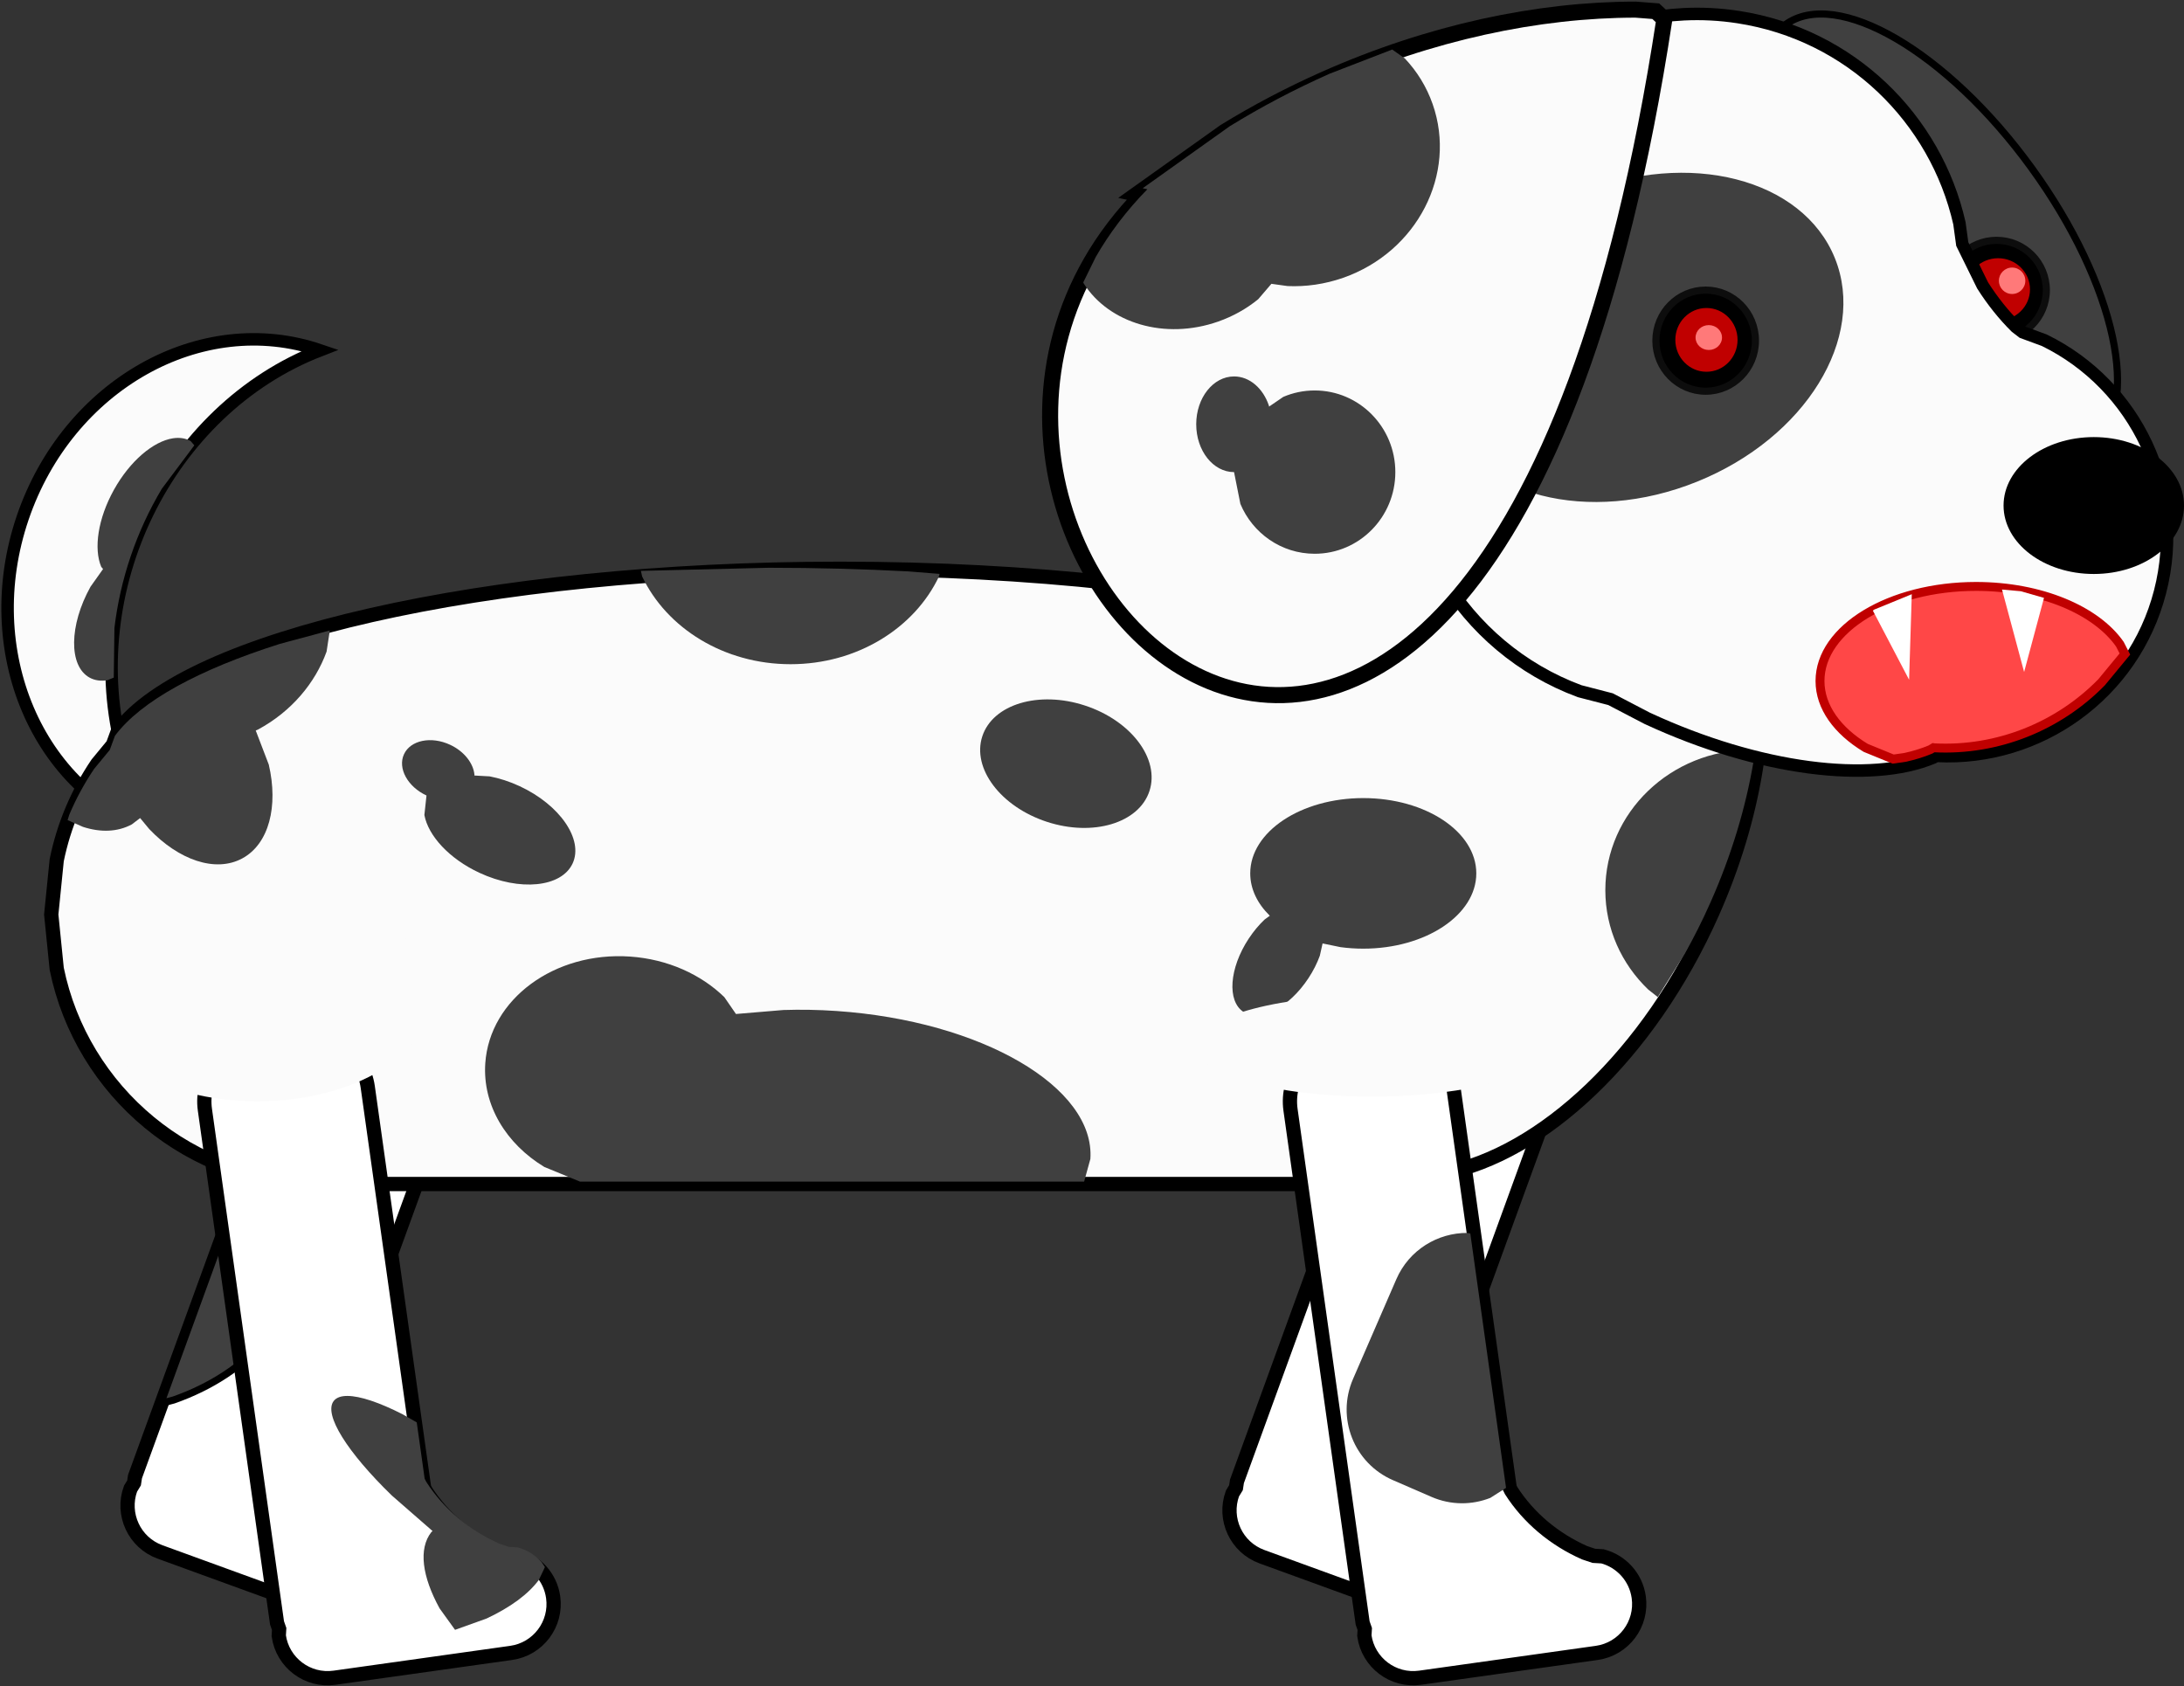 <svg width="1404" height="1084" xmlns="http://www.w3.org/2000/svg" xmlns:xlink="http://www.w3.org/1999/xlink" overflow="hidden"><rect width="100%" height="100%" fill="#333333" stroke="none"/><defs><clipPath id="clip0"><rect x="1543" y="596" width="1404" height="1084"/></clipPath></defs><g clip-path="url(#clip0)" transform="translate(-1543 -596)"><path d="M1643.45 1130.72C1566.95 1104.69 1528.5 1014.3 1557.59 928.831 1586.67 843.364 1672.26 795.182 1748.76 821.213 1650.45 859.282 1593.69 975.255 1621.98 1080.25 1626.84 1098.26 1634.06 1115.25 1643.45 1130.72Z" stroke="#000000" stroke-width="8.021" stroke-miterlimit="8" fill="#FBFBFB" fill-rule="evenodd"/><path d="M1654.12 877.78C1658.3 877.131 1662.19 877.657 1665.55 879.526L1667.92 882.306 1647 910.26C1638.98 923.718 1632.27 938.171 1627.09 953.393 1621.91 968.615 1618.41 984.16 1616.56 999.718L1616.13 1031.62 1611.94 1033.32C1607.77 1033.97 1603.87 1033.45 1600.51 1031.58 1587.09 1024.1 1587.39 997.957 1601.19 973.187L1609.26 961.806 1608.09 960.434C1603.16 948.766 1605.91 929.416 1616.26 910.838 1626.61 892.26 1641.61 879.73 1654.12 877.78Z" fill="#404040" fill-rule="evenodd"/><path d="M1792.67 1209.41 1820.23 1219.44C1840.05 1226.65 1850.27 1248.57 1843.05 1268.38L1754.08 1512.83 1754.03 1515.04C1755.71 1535.64 1763.78 1555.58 1776.95 1572.38L1781.27 1576.94 1786.08 1579.89C1795.14 1588.3 1798.79 1601.63 1794.29 1613.97 1788.3 1630.43 1770.1 1638.92 1753.64 1632.93L1645.86 1593.7C1629.4 1587.71 1620.92 1569.51 1626.91 1553.05L1629.17 1549.34 1629.79 1545.26 1743.72 1232.23C1750.94 1212.41 1772.85 1202.19 1792.67 1209.41Z" stroke="#000000" stroke-width="9.167" stroke-miterlimit="8" fill="#FFFFFF" fill-rule="evenodd"/><path d="M1703.51 1341.17 1709.23 1345.93C1724.44 1361.37 1733.67 1380.31 1734.39 1401.02 1735.83 1442.43 1702.85 1479.15 1654.61 1496.03L1646.35 1498.22Z" stroke="#000000" stroke-width="4.583" stroke-miterlimit="8" fill="#404040" fill-rule="evenodd"/><path d="M2501.06 1212.46 2528.62 1222.49C2548.44 1229.71 2558.66 1251.62 2551.44 1271.44L2462.47 1515.88 2462.42 1518.1C2464.1 1538.69 2472.17 1558.63 2485.34 1575.44L2489.65 1580 2494.47 1582.94C2503.52 1591.36 2507.18 1604.68 2502.68 1617.03 2496.69 1633.49 2478.49 1641.97 2462.03 1635.98L2354.25 1596.76C2337.79 1590.77 2329.31 1572.56 2335.3 1556.1L2337.56 1552.4 2338.18 1548.32 2452.11 1235.28C2459.32 1215.47 2481.24 1205.25 2501.06 1212.46Z" stroke="#000000" stroke-width="9.167" stroke-miterlimit="8" fill="#FFFFFF" fill-rule="evenodd"/><path d="M2578.37 894.29C2588.45 895.24 2598.21 897.729 2607.5 901.863 2681.84 934.937 2698.04 1060.82 2643.67 1183.02 2602.89 1274.68 2534.01 1338.24 2470.75 1350.33L2466.22 1350.58 2456.31 1353.65C2445.03 1355.96 2433.35 1357.17 2421.39 1357.17L1749.21 1357.17C1665.48 1357.17 1595.61 1297.78 1579.46 1218.82L1575.94 1183.9 1579.46 1148.97C1584.07 1126.42 1593.07 1105.45 1605.53 1087.02L1615.57 1074.85 1618.89 1065.78C1663.08 1006.35 1854.15 961.645 2083.15 961.645 2205.83 961.645 2317.62 974.474 2401.78 995.525L2411.69 998.675 2423.35 981.829C2469.82 923.223 2528 889.536 2578.37 894.29Z" stroke="#000000" stroke-width="9.167" stroke-miterlimit="8" fill="#FBFBFB" fill-rule="evenodd"/><path d="M2668.9 1078 2671 1078.2 2670.28 1085.43C2665.31 1114.93 2656.14 1145.7 2642.55 1176.24 2637.46 1187.7 2631.93 1198.71 2626.02 1209.24L2608.71 1237 2602.5 1232.08C2585.51 1215.75 2575 1193.18 2575 1168.26 2575 1118.41 2617.04 1078 2668.9 1078Z" fill="#404040" fill-rule="evenodd"/><path d="M2419.38 1109.07C2459.51 1109.07 2492.05 1130.74 2492.05 1157.47 2492.05 1184.2 2459.51 1205.87 2419.38 1205.87 2414.37 1205.87 2409.47 1205.53 2404.74 1204.89L2393.23 1202.51 2391.46 1210.42C2389.73 1215.17 2387.3 1220.05 2384.18 1224.79 2371.71 1243.78 2352.98 1253.51 2342.35 1246.53 2331.72 1239.54 2333.21 1218.49 2345.69 1199.51 2348.81 1194.76 2352.31 1190.59 2355.99 1187.12L2359.33 1184.69 2359.13 1184.53C2351.3 1176.81 2346.72 1167.49 2346.72 1157.47 2346.72 1130.74 2379.25 1109.07 2419.38 1109.07Z" fill="#404040" fill-rule="evenodd"/><path d="M2174.48 1069.36C2181.24 1048.72 2210.77 1039.85 2240.44 1049.56 2270.12 1059.27 2288.7 1083.88 2281.94 1104.52 2275.19 1125.16 2245.66 1134.03 2215.98 1124.32 2186.31 1114.61 2167.73 1090 2174.48 1069.36Z" fill="#404040" fill-rule="evenodd"/><path d="M1755.02 1001.3 1752.95 1014.88C1745.65 1035.09 1730.38 1053.4 1708.87 1065L1707.4 1065.63 1715.79 1087.55C1722.01 1114.23 1715.99 1138.55 1698.72 1147.86 1681.45 1157.18 1657.82 1148.85 1638.95 1128.99L1633.08 1121.91 1627.76 1125.97C1618.48 1130.97 1607.51 1131.22 1596.31 1127.56L1586.46 1123.23 1587.57 1119.68C1591.95 1109.32 1597.31 1099.47 1603.54 1090.25L1613.58 1078.08 1616.9 1069.01C1633.48 1046.73 1670.7 1026.51 1722.83 1009.95Z" fill="#404040" fill-rule="evenodd"/><path d="M1948 1210.95C1972.28 1212.62 1993.69 1222.47 2008.67 1237.06L2016.12 1247.87 2046.6 1245.31C2057.67 1244.95 2069.1 1245.14 2080.76 1245.94 2174.05 1252.33 2247.11 1294.94 2243.95 1341.09L2239.93 1355.63 1915.85 1355.63 1892.93 1346.21C1868.45 1331.39 1853.12 1306.55 1854.97 1279.52 1857.8 1238.32 1899.45 1207.63 1948 1210.95Z" fill="#404040" fill-rule="evenodd"/><path d="M1832.34 1074.79C1841.47 1079.04 1847.39 1086.79 1848.01 1094.2L1847.95 1094.56 1857.79 1095.11C1864.06 1096.31 1870.6 1098.41 1877.08 1101.42 1903.02 1113.49 1918.26 1135.74 1911.1 1151.11 1903.95 1166.48 1877.13 1169.16 1851.19 1157.1 1831.73 1148.04 1818.3 1133.27 1815.82 1119.96L1817.17 1107.41 1817.17 1107.41C1805 1101.75 1798.53 1089.86 1802.72 1080.85 1806.91 1071.84 1820.17 1069.13 1832.34 1074.79Z" fill="#404040" fill-rule="evenodd"/><path d="M2037.21 961C2067.89 961 2097.9 961.804 2126.96 963.339L2147 964.942 2146.63 966.59C2130.91 999.74 2094.11 1023 2051.22 1023 2008.33 1023 1971.53 999.74 1955.81 966.59L1955 962.999Z" fill="#404040" fill-rule="evenodd"/><path d="M1707.23 1266.34 1736.28 1262.26C1757.16 1259.32 1776.47 1273.87 1779.41 1294.76L1815.61 1552.36 1816.6 1554.34C1827.75 1571.74 1844.24 1585.55 1863.76 1594.21L1869.71 1596.21 1875.35 1596.54C1887.29 1599.73 1896.77 1609.78 1898.6 1622.79 1901.03 1640.13 1888.95 1656.17 1871.6 1658.61L1758.03 1674.57C1740.68 1677.01 1724.64 1664.92 1722.2 1647.58L1722.46 1643.24 1721.09 1639.35 1674.73 1309.47C1671.79 1288.58 1686.34 1269.27 1707.23 1266.34Z" stroke="#000000" stroke-width="9.167" stroke-miterlimit="8" fill="#FFFFFF" fill-rule="evenodd"/><path d="M1766.38 1493.41C1774.53 1493.44 1786.92 1497.63 1801.71 1505.14L1810.91 1510.42 1815.99 1546.59 1816.98 1548.57C1828.13 1565.96 1844.62 1579.78 1864.14 1588.43L1870.09 1590.43 1875.73 1590.77C1881.7 1592.36 1887.05 1595.67 1891.14 1600.21L1893.31 1603.46 1889.41 1611.68C1882.52 1620.95 1871.18 1629.28 1855.84 1636.49L1835.53 1643.78 1825.59 1629.99C1814.44 1609.67 1811.81 1591.68 1820.36 1580.86L1821.09 1580.28 1794.92 1557.45C1766.52 1529.87 1750.72 1505.28 1757.58 1496.59 1759.3 1494.42 1762.31 1493.39 1766.38 1493.41Z" fill="#404040" fill-rule="evenodd"/><path d="M2405.12 1266.34 2434.16 1262.26C2455.05 1259.32 2474.36 1273.87 2477.29 1294.76L2513.5 1552.36 2514.49 1554.34C2525.64 1571.74 2542.13 1585.55 2561.65 1594.21L2567.6 1596.21 2573.23 1596.54C2585.18 1599.73 2594.66 1609.78 2596.48 1622.79 2598.92 1640.13 2586.84 1656.17 2569.49 1658.61L2455.91 1674.57C2438.57 1677.01 2422.53 1664.92 2420.09 1647.58L2420.35 1643.24 2418.98 1639.35 2372.62 1309.47C2369.68 1288.58 2384.23 1269.27 2405.12 1266.34Z" stroke="#000000" stroke-width="9.167" stroke-miterlimit="8" fill="#FFFFFF" fill-rule="evenodd"/><path d="M2486.48 1388.62 2488.19 1388.98 2511.17 1552.51 2501.07 1558.95C2489.3 1563.6 2475.76 1563.75 2463.24 1558.31L2438.45 1547.55C2413.41 1536.68 2401.92 1507.56 2412.8 1482.52L2440.65 1418.37C2448.8 1399.59 2467.22 1388.44 2486.48 1388.62Z" fill="#404040" fill-rule="evenodd"/><path d="M1596 1235.5C1596 1197.67 1646.37 1167 1708.5 1167 1770.63 1167 1821 1197.67 1821 1235.5 1821 1273.33 1770.63 1304 1708.5 1304 1646.37 1304 1596 1273.33 1596 1235.5Z" fill="#FBFBFB" fill-rule="evenodd"/><path d="M2312 1268.5C2312 1250.55 2362.59 1236 2425 1236 2487.41 1236 2538 1250.55 2538 1268.5 2538 1286.45 2487.41 1301 2425 1301 2362.59 1301 2312 1286.45 2312 1268.5Z" fill="#FBFBFB" fill-rule="evenodd"/><path d="M2729.35 790.683C2675.03 715.886 2657.75 635.809 2690.77 611.827 2723.79 587.845 2794.6 629.039 2848.92 703.836 2903.25 778.634 2920.52 858.71 2887.51 882.692 2854.49 906.675 2783.68 865.481 2729.35 790.683Z" stroke="#000000" stroke-width="4.583" stroke-miterlimit="8" fill="#404040" fill-rule="evenodd"/><path d="M2794.5 782.5C2794.5 764.827 2808.83 750.5 2826.5 750.5 2844.17 750.5 2858.5 764.827 2858.5 782.5 2858.5 800.173 2844.17 814.5 2826.5 814.5 2808.83 814.5 2794.5 800.173 2794.5 782.5Z" stroke="#0D0D0D" stroke-width="4.583" stroke-miterlimit="8" fill-rule="evenodd"/><path d="M2807 782C2807 770.954 2816.18 762 2827.5 762 2838.82 762 2848 770.954 2848 782 2848 793.046 2838.82 802 2827.5 802 2816.18 802 2807 793.046 2807 782Z" fill="#C00000" fill-rule="evenodd"/><path d="M2828 776.5C2828 771.806 2831.81 768 2836.5 768 2841.19 768 2845 771.806 2845 776.5 2845 781.195 2841.19 785 2836.5 785 2831.81 785 2828 781.195 2828 776.5Z" fill="#FF7979" fill-rule="evenodd"/><path d="M2625.52 605.155C2636.98 604.593 2648.67 605.171 2660.45 606.986 2732.62 618.101 2787.42 672.394 2802.63 739.534L2804.46 752.91 2817.52 779.457C2823.99 789.658 2831.27 798.664 2838.89 806.213L2843.3 809.611 2857.19 814.727C2916.06 843.48 2948.63 910.535 2931.62 976.447 2914.62 1042.36 2853.68 1085.29 2788.24 1081.97L2787.68 1081.89 2785.73 1083.07C2745.77 1099.77 2674.25 1091.32 2601.89 1057.77L2578.33 1045.48 2558.49 1040.35C2483.18 1012.46 2435.27 934.636 2447.98 852.164L2463.5 751.361C2476.21 668.888 2545.31 609.09 2625.52 605.155Z" stroke="#000000" stroke-width="8.021" stroke-miterlimit="8" fill="#FBFBFB" fill-rule="evenodd"/><path d="M2470.44 863.815C2449.75 812.586 2489.42 748.259 2559.04 720.137 2628.66 692.016 2701.88 710.748 2722.57 761.977 2743.26 813.206 2703.6 877.532 2633.97 905.654 2564.35 933.776 2491.14 915.044 2470.44 863.815Z" fill="#404040" fill-rule="evenodd"/><path d="M35.446 466.032 28.814 462.439 23.705 450.453C3.776 391.076-4.531 320.925 2.42 246.86 4.738 222.171 8.64 198.217 13.95 175.221L33.876 109.462 35.446 112.124C175.559-163.138 722.002 112.124 35.446 466.032Z" stroke="#000000" stroke-width="10.312" stroke-miterlimit="8" fill="#FBFBFB" fill-rule="evenodd" transform="matrix(0.319 0.948 0.948 -0.319 2159.85 723.407)"/><path d="M0 235.948 8.032 241.814C18.303 246.553 29.628 249.243 41.548 249.389 89.227 249.972 128.378 209.635 128.994 159.293 129.148 146.708 126.879 134.689 122.644 123.73L117.954 114.327 124.616 103.164C127.986 94.248 129.909 84.424 130.036 74.088 130.478 37.914 108.762 7.463 79.489 0.124L78.53 0 65.554 12.889C54.023 25.907 43.678 40.96 34.921 58.164L33.352 55.502 13.425 121.261C8.116 144.257 4.213 168.212 1.896 192.9Z" fill="#404040" fill-rule="evenodd" transform="matrix(0.319 0.948 0.948 -0.319 2214.32 703.108)"/><path d="M2336.32 838C2346.39 838 2355.04 845.745 2358.73 856.784L2358.83 857.394 2367.98 851.144C2374.18 848.488 2381 847.019 2388.16 847.019 2416.79 847.019 2440 870.52 2440 899.509 2440 928.499 2416.79 952 2388.16 952 2366.69 952 2348.26 938.781 2340.39 919.941L2336.32 899.51 2336.32 899.51C2322.89 899.51 2312 885.74 2312 868.755 2312 851.77 2322.89 838 2336.32 838Z" fill="#404040" fill-rule="evenodd"/><path d="M2831 921C2831 896.699 2856.97 877 2889 877 2921.03 877 2947 896.699 2947 921 2947 945.3 2921.03 965 2889 965 2856.97 965 2831 945.3 2831 921Z" fill-rule="evenodd"/><path d="M2607.5 815C2607.5 797.051 2621.83 782.5 2639.5 782.5 2657.17 782.5 2671.5 797.051 2671.5 815 2671.5 832.949 2657.17 847.5 2639.5 847.5 2621.83 847.5 2607.5 832.949 2607.5 815Z" stroke="#0D0D0D" stroke-width="4.583" stroke-miterlimit="8" fill-rule="evenodd"/><path d="M2620 814.5C2620 803.178 2628.95 794 2640 794 2651.05 794 2660 803.178 2660 814.5 2660 825.822 2651.05 835 2640 835 2628.95 835 2620 825.822 2620 814.5Z" fill="#C00000" fill-rule="evenodd"/><path d="M2633 813C2633 808.582 2636.81 805 2641.5 805 2646.19 805 2650 808.582 2650 813 2650 817.418 2646.19 821 2641.5 821 2636.81 821 2633 817.418 2633 813Z" fill="#FF7979" fill-rule="evenodd"/><path d="M2813.32 973C2854.88 973 2890.53 988.311 2905.76 1010.13L2909 1016.46 2893.98 1034.66C2866.31 1062.91 2827.28 1078.82 2786.51 1076.76L2785.95 1076.67 2784 1077.85C2779.02 1079.93 2773.55 1081.62 2767.65 1082.91L2760.04 1084 2742.38 1076.78C2724.23 1065.78 2713 1050.58 2713 1033.8 2713 1000.22 2757.92 973 2813.32 973Z" stroke="#C00000" stroke-width="5.729" stroke-miterlimit="8" fill="#FF4747" fill-rule="evenodd"/><path d="M2772 978 2770.28 1033 2747 988.583 2747.69 987.961Z" fill="#FFFFFF" fill-rule="evenodd"/><path d="M2830 975 2842.07 976.086 2857 980.36 2844.22 1028Z" fill="#FFFFFF" fill-rule="evenodd"/></g></svg>